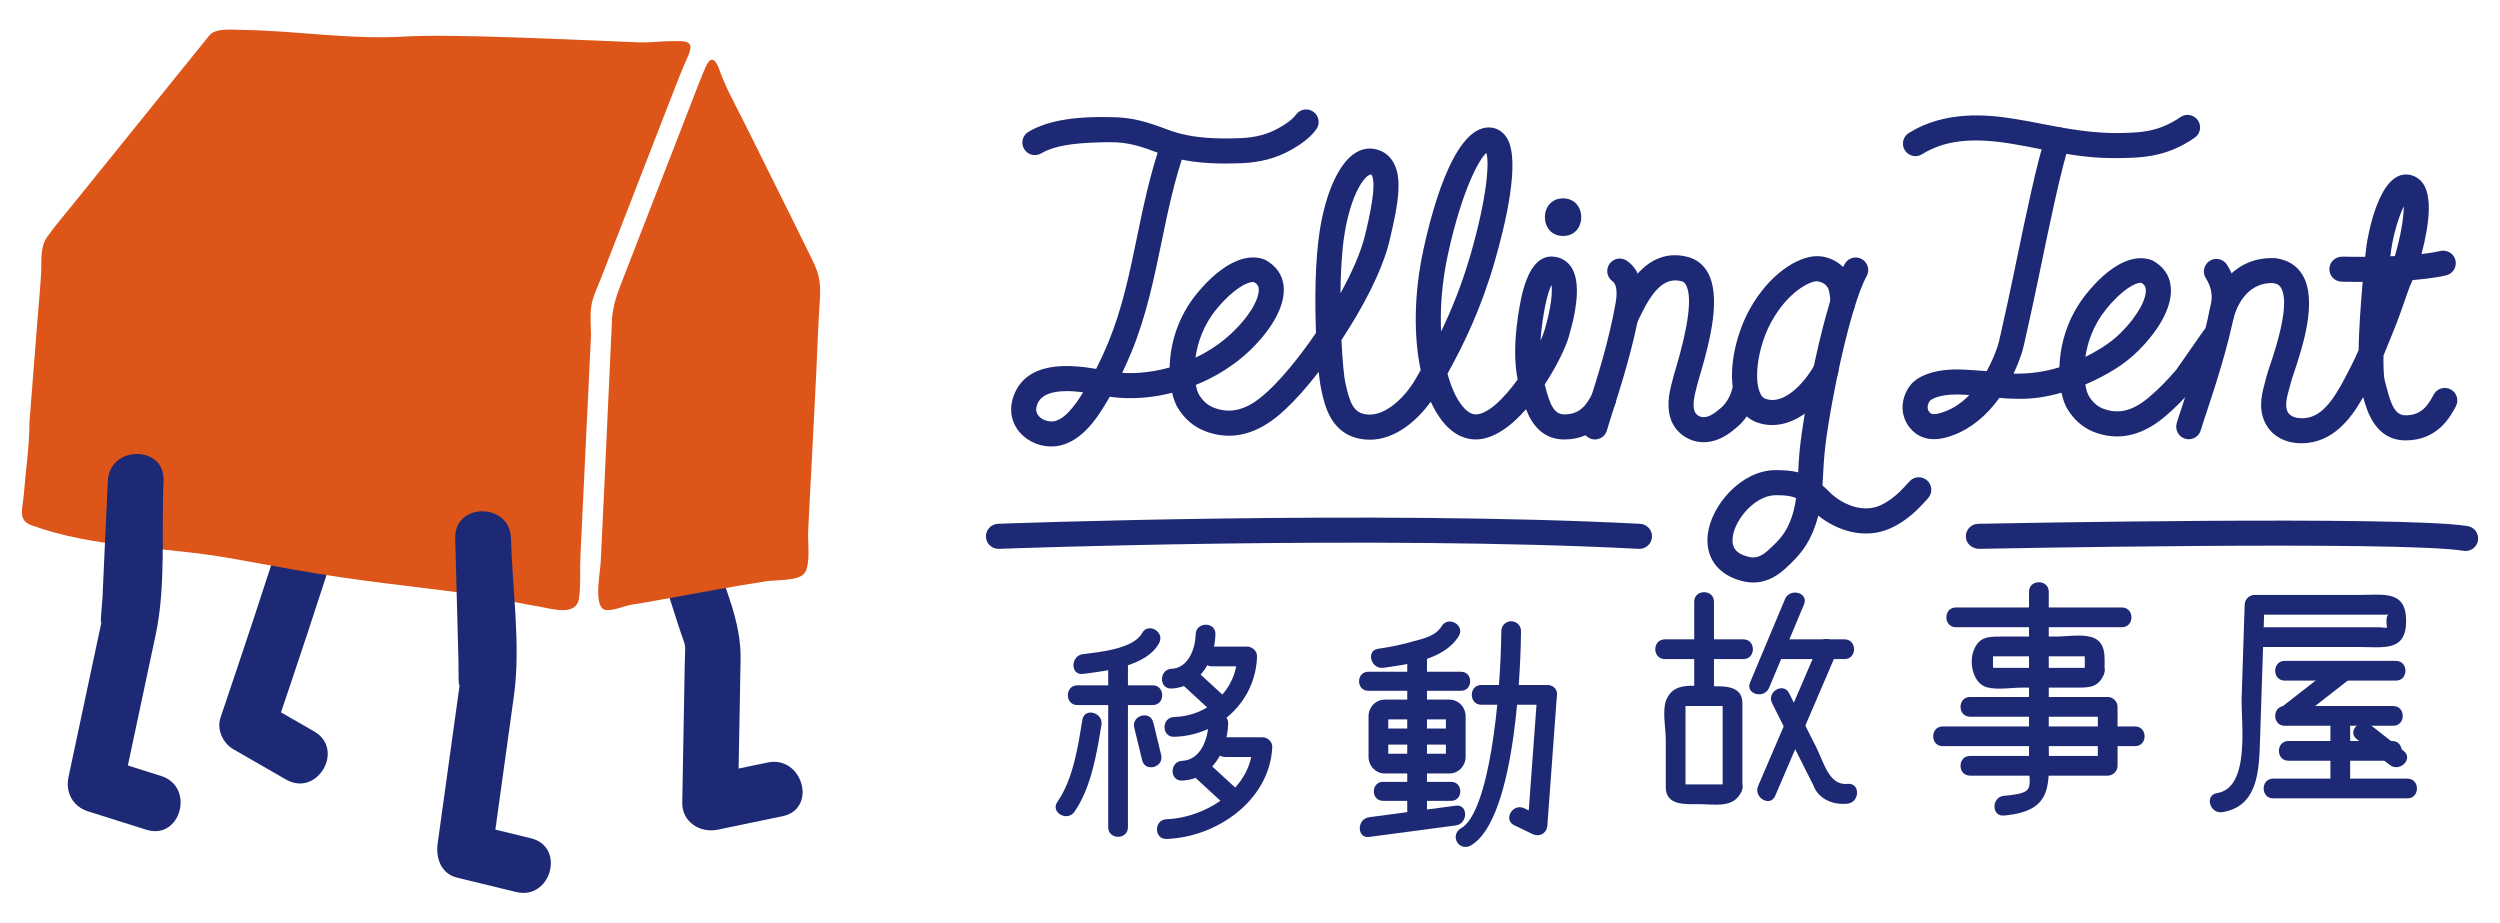 <?xml version="1.0" encoding="iso-8859-1"?>
<!-- Generator: Adobe Illustrator 16.0.0, SVG Export Plug-In . SVG Version: 6.00 Build 0)  -->
<!DOCTYPE svg PUBLIC "-//W3C//DTD SVG 1.1//EN" "http://www.w3.org/Graphics/SVG/1.1/DTD/svg11.dtd">
<svg version="1.1" id="&#x5716;&#x5C64;_1" xmlns="http://www.w3.org/2000/svg" xmlns:xlink="http://www.w3.org/1999/xlink" x="0px"
	 y="0px" width="284.986px" height="105.16px" viewBox="0 0 284.986 105.16" style="enable-background:new 0 0 284.986 105.16;"
	 xml:space="preserve">
<g>
	
		<rect x="262.631" y="74.853" transform="matrix(0.615 0.789 -0.789 0.615 163.971 -177.588)" style="fill:#1D2974;" width="2.25" height="8.372"/>
	<path style="fill:#1D2974;" d="M268.646,84.247c1.257,0.982,2.515,1.967,3.771,2.949c1.129,0.885,2.734-0.695,1.592-1.59
		c-1.256-0.984-2.514-1.969-3.77-2.953C269.11,81.771,267.506,83.353,268.646,84.247"/>
	<path style="fill:#1D2974;" d="M123.443,76.821c2.643-0.336,7.218-0.82,8.689-3.508c0.697-1.273-1.248-2.41-1.943-1.139
		c-1.001,1.827-5.001,2.174-6.748,2.396C122.018,74.75,122.005,77.004,123.443,76.821"/>
	<path style="fill:#1D2974;" d="M122.818,80.374h8.579c1.451,0,1.451-2.252,0-2.252h-8.579
		C121.366,78.124,121.366,80.374,122.818,80.374"/>
	<path style="fill:#1D2974;" d="M126.329,75.211v19.091c0,1.45,2.25,1.45,2.25,0V75.211
		C128.578,73.761,126.329,73.761,126.329,75.211"/>
	<path style="fill:#1D2974;" d="M123.39,82.041c-0.505,3.063-1.053,6.774-2.851,9.364c-0.834,1.195,1.119,2.316,1.941,1.136
		c1.918-2.761,2.542-6.644,3.078-9.901C125.793,81.222,123.627,80.612,123.39,82.041"/>
	<path style="fill:#1D2974;" d="M134.98,78.222c1.03,0.948,2.063,1.897,3.094,2.848c1.063,0.982,2.661-0.604,1.592-1.592
		c-1.031-0.949-2.063-1.896-3.093-2.847C135.507,75.649,133.912,77.237,134.98,78.222"/>
	<path style="fill:#1D2974;" d="M138.152,75.961h4.017c-0.375-0.375-0.75-0.752-1.125-1.127c-0.119,3.91-3.378,6.802-7.205,6.905
		c-1.452,0.039-1.454,2.291,0,2.253c5.073-0.144,9.301-4.009,9.455-9.158c0.02-0.612-0.526-1.123-1.125-1.123h-4.017
		C136.701,73.711,136.701,75.961,138.152,75.961"/>
	<path style="fill:#1D2974;" d="M136.303,72.299c-0.046,1.642-0.815,3.849-2.757,3.941c-1.445,0.067-1.451,2.319,0,2.25
		c3.245-0.156,4.924-3.236,5.007-6.191C138.594,70.847,136.344,70.851,136.303,72.299"/>
	<path style="fill:#1D2974;" d="M136.331,88.716c1.093,1.008,2.186,2.01,3.278,3.018c1.064,0.979,2.662-0.607,1.591-1.592
		c-1.092-1.006-2.187-2.011-3.278-3.017C136.856,86.146,135.263,87.731,136.331,88.716"/>
	<path style="fill:#1D2974;" d="M139.643,86.291h4.264c-0.377-0.373-0.752-0.748-1.127-1.123c-0.221,4.819-5.37,8.067-9.805,8.218
		c-1.445,0.049-1.451,2.299,0,2.248c5.713-0.191,11.772-4.378,12.055-10.466c0.026-0.614-0.533-1.125-1.123-1.125h-4.264
		C138.195,84.043,138.195,86.291,139.643,86.291"/>
	<path style="fill:#1D2974;" d="M137.754,82.479c-0.047,1.783-0.897,4.156-2.997,4.252c-1.446,0.065-1.451,2.315,0,2.25
		c3.403-0.154,5.165-3.404,5.246-6.502C140.045,81.03,137.791,81.034,137.754,82.479"/>
	<path style="fill:#1D2974;" d="M129.298,82.948c0.3,1.238,0.599,2.479,0.9,3.717c0.34,1.412,2.509,0.813,2.169-0.6
		c-0.301-1.238-0.601-2.479-0.9-3.717C131.124,80.938,128.956,81.536,129.298,82.948"/>
	<path style="fill:#1D2974;" d="M157.699,76.124c2.842-0.396,6.938-0.916,8.588-3.609c0.762-1.242-1.187-2.371-1.941-1.137
		c-0.684,1.117-1.983,1.383-3.147,1.711c-1.343,0.381-2.718,0.672-4.097,0.865C155.67,74.157,156.281,76.321,157.699,76.124"/>
	<path style="fill:#1D2974;" d="M155.974,78.745h10.57c1.396,0,1.396-2.168,0-2.168h-10.57
		C154.576,76.577,154.576,78.745,155.974,78.745"/>
	<path style="fill:#1D2974;" d="M168.865,80.338h7.498c1.448,0,1.448-2.252,0-2.252h-7.498
		C167.414,78.086,167.414,80.338,168.865,80.338"/>
	<path style="fill:#1D2974;" d="M175.237,79.211c-0.361,4.966-0.73,9.929-1.095,14.894c0.563-0.32,1.129-0.646,1.693-0.971
		c-0.695-0.334-1.389-0.666-2.08-0.998c-1.303-0.627-2.443,1.313-1.137,1.94c0.69,0.334,1.389,0.666,2.082,1
		c0.793,0.381,1.627-0.089,1.69-0.974c0.363-4.965,0.729-9.928,1.092-14.895C177.594,77.765,175.34,77.774,175.237,79.211"/>
	<path style="fill:#1D2974;" d="M157.66,91.293h7.76c1.396,0,1.396-2.168,0-2.168h-7.76C156.26,89.125,156.26,91.293,157.66,91.293"
		/>
	<path style="fill:#1D2974;" d="M157.131,84.879h8.818c1.182,0,1.182-1.834,0-1.834h-8.818
		C155.946,83.045,155.946,84.879,157.131,84.879"/>
	<path style="fill:#1D2974;" d="M156.076,95.407c3.289-0.438,6.58-0.877,9.873-1.314c1.416-0.189,1.434-2.441,0-2.25
		c-3.293,0.438-6.584,0.877-9.873,1.314C154.656,93.345,154.639,95.599,156.076,95.407"/>
	<path style="fill:#1D2974;" d="M160.418,74.165v19.387c0,1.451,2.25,1.451,2.25,0V74.165
		C162.668,72.713,160.418,72.713,160.418,74.165"/>
	<path style="fill:#1D2974;" d="M158.254,85.918h6.572v-3.912h-6.572V85.918z M165.235,88.17h-7.386
		c-1.02,0-1.844-0.856-1.844-1.905V81.66c0-1.05,0.824-1.906,1.844-1.906h7.386c1.012,0,1.838,0.856,1.838,1.906v4.604
		C167.073,87.313,166.246,88.17,165.235,88.17"/>
	<path style="fill:#1D2974;" d="M167.064,96.543c-0.396,0-0.778-0.207-0.981-0.58c-0.303-0.545-0.105-1.229,0.443-1.528
		c3.229-1.777,4.547-14.746,4.616-22.5c0.006-0.617,0.511-1.115,1.123-1.115h0.013c0.623,0.008,1.12,0.516,1.11,1.137
		c-0.018,2.188-0.346,21.459-5.781,24.453C167.435,96.5,167.25,96.543,167.064,96.543"/>
	<path style="fill:#1D2974;" d="M139.704,18.642c-2.358,0-5.062-0.224-7.551-1.167c-2.142-0.807-3.46-1.262-5.618-1.268
		c-2.683,0.033-5.927,0.136-7.834,1.271c-0.679,0.408-1.554,0.181-1.956-0.497c-0.406-0.679-0.183-1.554,0.497-1.958
		c2.489-1.481,6.053-1.747,9.3-1.672c2.59,0.006,4.229,0.552,6.623,1.45c2.678,1.02,5.81,1.044,8.256,0.945
		c1.666-0.064,3.027-0.418,4.277-1.11c0.739-0.411,1.563-0.921,2.041-1.573c0.465-0.643,1.358-0.773,1.994-0.313
		c0.637,0.468,0.772,1.36,0.311,1.998c-0.805,1.1-1.945,1.822-2.959,2.388c-1.635,0.905-3.451,1.384-5.551,1.468
		C140.955,18.623,140.343,18.642,139.704,18.642"/>
	<path style="fill:#1D2974;" d="M178.18,26.899c2.769,0,2.769-4.285,0-4.285C175.418,22.617,175.418,26.899,178.18,26.899"/>
	<path style="fill:#1D2974;" d="M194.196,50.408c-1.75,0-3.318-1.15-3.802-2.826c-0.459-1.592-0.022-3.201,0.361-4.623l0.271-0.931
		c1.497-5.041,1.887-8.263,1.151-9.573c-0.158-0.276-0.324-0.354-0.483-0.395c-2.054-0.55-3.435,1.264-4.814,4.174l-0.188,0.393
		c-0.35,0.715-1.204,1.002-1.909,0.658c-0.709-0.346-1.004-1.201-0.658-1.91l0.176-0.365c0.906-1.911,3.314-7.001,8.129-5.711
		c0.961,0.252,1.74,0.859,2.242,1.759c1.498,2.669,0.383,7.457-0.908,11.789l-0.199,0.682c-0.36,1.341-0.655,2.439-0.422,3.263
		c0.158,0.543,0.689,0.803,1.146,0.756c0.625-0.051,1.135-0.402,1.977-1.129c0.533-0.459,1.041-1.371,1.211-2.166
		c0.17-0.773,0.938-1.258,1.697-1.098c0.77,0.164,1.264,0.922,1.1,1.694c-0.301,1.403-1.143,2.868-2.139,3.731
		c-0.779,0.672-1.951,1.683-3.625,1.815C194.403,50.402,194.299,50.408,194.196,50.408"/>
	<path style="fill:#1D2974;" d="M181.81,50.094c-0.127,0-0.258-0.021-0.387-0.055c-0.76-0.215-1.201-1.004-0.986-1.765
		c0.16-0.569,0.408-1.344,0.701-2.274c0.914-2.863,2.291-7.193,3.041-11.504c0.211-1.22,0.082-2.123-0.348-2.422
		c-0.648-0.449-0.81-1.341-0.359-1.988c0.449-0.646,1.338-0.809,1.986-0.358c0.998,0.688,2.072,2.164,1.535,5.259
		c-0.783,4.5-2.195,8.942-3.133,11.881c-0.283,0.894-0.521,1.637-0.677,2.186C183.012,49.682,182.437,50.094,181.81,50.094"/>
	<path style="fill:#1D2974;" d="M156.306,19.89c-0.705,0-2.313,2.194-3.045,6.831c-0.305,1.93-0.432,4.326-0.457,6.711
		c1.308-2.361,2.342-4.704,2.813-6.658c0.385-1.597,1.403-5.84,0.721-6.881C156.328,19.89,156.316,19.89,156.306,19.89
		 M169.435,17.435c-0.694,0.576-2.713,3.886-4.393,11.633c-0.682,3.149-0.889,6.119-0.762,8.716c1.207-2.5,2.383-5.39,3.383-8.863
		C169.498,22.551,169.797,18.564,169.435,17.435 M176.864,32.47c-0.265,0.53-0.656,1.678-1.015,4.09
		c-0.114,0.803-0.194,1.563-0.242,2.278c0.205-0.455,0.363-0.862,0.464-1.199C176.875,34.917,176.971,33.233,176.864,32.47
		 M142.806,32.148c-0.609,0-2.163,0.715-4.108,3.062c-1.492,1.8-2.183,3.814-2.417,5.563c1.589-0.765,3.046-1.754,4.251-2.919
		c2.213-2.139,3.073-4.047,2.948-4.993c-0.028-0.229-0.11-0.469-0.509-0.687C142.93,32.158,142.873,32.148,142.806,32.148
		 M121.613,44.585c-1.538,0-2.937,0.34-3.375,1.513c-0.177,0.467-0.151,0.858,0.077,1.198c0.289,0.431,0.859,0.722,1.454,0.74
		c1.382,0.131,2.791-1.815,3.706-3.319C122.865,44.642,122.227,44.585,121.613,44.585 M119.823,50.896
		c-0.044,0-0.093-0.001-0.142-0.002c-1.51-0.046-2.943-0.815-3.742-2.005c-0.745-1.115-0.88-2.463-0.377-3.797
		c1.494-3.967,6.314-3.563,9.396-3.041c0.49-0.969,0.948-1.963,1.369-2.979c1.604-3.891,2.42-7.843,3.284-12.028
		c0.739-3.586,1.503-7.297,2.812-10.988c0.263-0.743,1.074-1.135,1.823-0.869c0.745,0.264,1.135,1.081,0.869,1.824
		c-1.244,3.507-1.987,7.117-2.709,10.611c-0.852,4.131-1.732,8.4-3.439,12.541c-0.327,0.793-0.677,1.575-1.043,2.34
		c0.645,0.043,1.317,0.039,2.014-0.012c1.139-0.082,2.279-0.287,3.394-0.6c0.055-2.583,0.867-5.729,3.167-8.502
		c2.718-3.276,5.528-4.657,7.698-3.79c1.264,0.685,1.957,1.682,2.116,2.888c0.283,2.113-1.102,4.817-3.794,7.426
		c-1.721,1.66-3.868,3.019-6.199,3.965c0.096,0.502,0.229,0.892,0.375,1.131c0.419,0.699,0.973,1.186,1.64,1.451
		c1.818,0.715,3.548,0.336,5.438-1.195c0.938-0.753,2.06-1.903,3.246-3.331c0.979-1.17,2.004-2.533,2.998-3.987
		c-0.147-3.723-0.108-8.261,0.429-11.668c0.659-4.204,2.104-7.462,3.854-8.714c0.926-0.662,1.781-0.69,2.346-0.588
		c0.884,0.151,1.604,0.619,2.082,1.351c1.146,1.742,0.771,4.549-0.332,9.116c-0.821,3.423-3.041,7.631-5.479,11.317
		c0.113,2.324,0.291,4.164,0.438,4.849c0.533,2.455,0.984,3.47,2.457,3.636c2.066,0.237,4.304-1.9,5.521-3.982
		c0.203-0.35,0.412-0.705,0.617-1.07c-0.824-3.908-0.761-8.803,0.309-13.729c1.201-5.547,3.853-14.711,7.975-13.887
		c0.541,0.147,1.164,0.461,1.607,1.258c1.478,2.641-0.26,9.828-1.426,13.877c-1.568,5.453-3.539,9.517-5.41,12.884
		c0.428,1.582,1.01,2.839,1.68,3.672c0.359,0.442,0.912,0.97,1.523,0.97c1.412,0,3.242-1.833,4.795-3.976
		c-0.389-1.945-0.381-4.333,0.029-7.115c0.313-2.144,1.067-7.188,4.075-6.89c0.822,0.074,1.527,0.486,1.99,1.166
		c0.967,1.418,0.871,4.119-0.283,8.026c-0.321,1.103-1.319,3.237-2.729,5.382l0.063,0.225c0.543,2.109,1.027,3.182,2.173,3.182
		c1.797,0,2.52-1.074,3.211-2.375c0.368-0.691,1.231-0.962,1.93-0.589c0.697,0.372,0.963,1.236,0.59,1.933
		c-0.617,1.164-2.068,3.888-5.729,3.888c-2.513,0-3.718-1.782-4.363-3.442c-1.719,1.949-3.729,3.442-5.748,3.442
		c-0.963,0-2.394-0.353-3.748-2.033c-0.521-0.646-0.977-1.407-1.367-2.272c-1.723,2.396-4.481,4.654-7.604,4.297
		c-3.744-0.426-4.472-3.773-4.9-5.773c-0.09-0.396-0.18-1.061-0.268-1.92c-0.375,0.48-0.744,0.939-1.105,1.373
		c-1.322,1.591-2.551,2.845-3.646,3.725c-2.697,2.178-5.483,2.729-8.279,1.627c-1.248-0.494-2.297-1.404-3.038-2.631
		c-0.25-0.416-0.477-1.001-0.64-1.712c-1.143,0.292-2.307,0.486-3.468,0.57c-1.27,0.09-2.498,0.05-3.646-0.116
		c-0.146,0.256-0.296,0.509-0.447,0.759C125.163,47.46,123.114,50.896,119.823,50.896"/>
	<path style="fill:#1D2974;" d="M202.658,56.452c-0.105,0-0.215,0-0.326,0.002c-2.254,0.051-4.57,2.723-4.814,4.789
		c-0.141,1.178,0.392,1.859,1.718,2.211c0.76,0.203,1.401,0.133,2.434-0.822c1.203-1.121,1.975-1.9,2.596-3.746
		c0.229-0.68,0.377-1.385,0.479-2.115C204.172,56.536,203.533,56.452,202.658,56.452 M199.869,66.399
		c-0.426,0-0.879-0.055-1.367-0.187c-2.703-0.711-4.131-2.696-3.824-5.308c0.396-3.313,3.797-7.226,7.592-7.311
		c1.039-0.016,1.925,0.055,2.709,0.251c0.002-0.032,0.002-0.067,0.007-0.104c0.043-0.791,0.084-1.582,0.159-2.361
		c0.431-4.45,2.82-17.117,5.146-21.293c0.381-0.688,1.252-0.939,1.943-0.553c0.688,0.381,0.938,1.252,0.555,1.939
		c-1.959,3.518-4.351,15.518-4.799,20.184c-0.074,0.742-0.113,1.487-0.154,2.238c-0.025,0.477-0.049,0.96-0.086,1.442
		c0.252,0.215,0.506,0.451,0.764,0.717c1.377,1.396,3.785,2.48,5.83,1.558c1.262-0.572,2.236-1.5,3.313-2.72
		c0.52-0.598,1.422-0.651,2.018-0.131c0.592,0.521,0.648,1.426,0.125,2.019c-1.141,1.295-2.447,2.607-4.279,3.435
		c-2.914,1.325-6.094,0.302-8.252-1.442c-0.084,0.342-0.182,0.685-0.295,1.021c-0.819,2.436-1.959,3.625-3.356,4.926
		C202.793,65.483,201.578,66.399,199.869,66.399"/>
	<path style="fill:#1D2974;" d="M202.012,48.455c-0.602,0-1.194-0.105-1.774-0.321c-0.752-0.282-1.771-0.95-2.353-2.521
		c-1.092-2.967-0.043-7.452,1.563-10.351c2.268-4.09,5.516-6.008,7.571-6.059c1.56-0.063,3.564,0.931,4.222,3.15
		c0.143,0.593,0.397,1.891,0.143,2.756c-0.227,0.755-1.012,1.189-1.777,0.962c-0.743-0.222-1.176-0.998-0.971-1.745
		c0.023-0.199-0.051-0.791-0.156-1.24c-0.239-0.821-1.057-1.002-1.391-1.027c-0.822,0.021-3.266,1.204-5.141,4.586
		c-1.431,2.584-2.047,6.164-1.379,7.979c0.248,0.676,0.563,0.795,0.672,0.834c1.957,0.726,4.26-1.457,5.664-3.946
		c0.391-0.685,1.258-0.931,1.942-0.542c0.688,0.39,0.933,1.261,0.543,1.949C207.401,46.44,204.646,48.455,202.012,48.455"/>
	<path style="fill:#1D2974;" d="M240.776,18.021c-2.927,0-5.669-0.534-8.32-1.052c-1.072-0.209-2.146-0.42-3.229-0.596
		c-4.487-0.731-7.606-0.359-10.121,1.209c-0.664,0.424-1.551,0.211-1.967-0.455c-0.42-0.668-0.215-1.551,0.453-1.967
		c4.064-2.543,8.853-2.138,12.092-1.604c1.113,0.178,2.213,0.396,3.316,0.61c2.666,0.519,5.188,0.951,7.795,1
		c2.914-0.008,5.152-0.015,7.764-1.817c0.654-0.452,1.537-0.284,1.988,0.364c0.447,0.649,0.281,1.539-0.365,1.986
		c-3.342,2.309-6.231,2.313-9.297,2.322C240.847,18.021,240.808,18.021,240.776,18.021"/>
	<path style="fill:#1D2974;" d="M243.992,32.233c-0.539,0-2.056,0.712-3.937,3.053c-1.401,1.741-2.078,3.686-2.332,5.397
		c0.644-0.313,1.267-0.662,1.863-1.039c0.795-0.498,1.537-1.081,2.15-1.688c2.155-2.15,2.995-4.071,2.866-5.02
		c-0.043-0.314-0.184-0.511-0.483-0.684C244.088,32.244,244.047,32.233,243.992,32.233 M223.078,44.968
		c-2.318,0-3.039,0.679-3.045,0.687c-0.229,0.258-0.474,0.865-0.101,1.318c0.144,0.168,0.369,0.454,1.74-0.049
		c1.104-0.403,2.041-1.088,2.824-1.894l-0.609-0.036C223.597,44.977,223.328,44.968,223.078,44.968 M220.463,50.063
		c-0.91,0-1.92-0.286-2.732-1.271c-1.352-1.643-0.936-3.777,0.173-5.041c0.396-0.447,1.981-1.864,6.178-1.606l0.69,0.041
		c0.4,0.022,0.806,0.046,1.207,0.084c0.162,0.015,0.328,0.03,0.488,0.047c0.594-1.076,0.988-2.089,1.219-2.752
		c0.146-0.429,0.242-0.885,0.345-1.336l0.086-0.386c0.52-2.254,0.996-4.508,1.469-6.771l0.299-1.445
		c0.854-4.123,2.437-11.799,3.354-14.217c0.28-0.738,1.11-1.104,1.846-0.826c0.736,0.279,1.104,1.104,0.826,1.843
		c-0.84,2.204-2.515,10.313-3.226,13.776l-0.303,1.457c-0.479,2.277-0.959,4.551-1.479,6.82l-0.08,0.364
		c-0.121,0.555-0.25,1.112-0.433,1.643c-0.252,0.736-0.539,1.442-0.854,2.11c0.082,0.001,0.155,0.001,0.229,0.001
		c1.793,0,3.334-0.226,4.976-0.724c0.006-0.002,0.014-0.006,0.02-0.008c0.076-2.559,0.877-5.645,3.074-8.371
		c2.646-3.295,5.395-4.688,7.541-3.805c1.244,0.693,1.902,1.655,2.063,2.864c0.283,2.104-1.059,4.812-3.684,7.425
		c-0.771,0.768-1.662,1.469-2.646,2.085c-1.07,0.674-2.222,1.271-3.396,1.763c0.092,0.58,0.236,1.025,0.389,1.291
		c0.406,0.689,0.938,1.176,1.576,1.438c1.732,0.7,3.39,0.317,5.197-1.194c1.074-0.892,2.133-1.951,3.229-3.242l3.093-4.438
		c0.448-0.646,1.34-0.809,1.987-0.355c0.646,0.453,0.806,1.342,0.355,1.99l-3.176,4.546c-1.291,1.528-2.466,2.701-3.662,3.695
		c-2.631,2.194-5.359,2.747-8.104,1.646c-1.221-0.504-2.244-1.416-2.965-2.643c-0.25-0.432-0.473-1.043-0.635-1.791
		c-1.758,0.482-3.418,0.768-5.387,0.682c-0.574-0.002-1.134-0.043-1.688-0.1c-1.469,2.047-3.275,3.523-5.272,4.253
		C222.242,49.755,221.403,50.063,220.463,50.063"/>
	<path style="fill:#1D2974;" d="M249.504,50.071c-0.133,0-0.271-0.018-0.406-0.06c-0.756-0.224-1.188-1.021-0.965-1.776
		c0.168-0.563,0.422-1.326,0.726-2.242c0.942-2.851,2.366-7.16,3.194-11.461c0.183-0.961-0.02-1.912-0.6-2.822
		c-0.424-0.664-0.229-1.549,0.438-1.972c0.664-0.428,1.547-0.228,1.972,0.438c0.971,1.521,1.313,3.214,0.993,4.892
		c-0.858,4.49-2.319,8.903-3.284,11.823c-0.295,0.882-0.539,1.615-0.697,2.159C250.687,49.669,250.121,50.071,249.504,50.071"/>
	<path style="fill:#1D2974;" d="M274.017,23.518c-0.535,1.104-1.155,3.061-1.426,4.893c-0.086,0.582-0.193,1.51-0.301,2.625
		c0.029-0.065,0.059-0.13,0.086-0.195c0.221-0.496,0.447-0.991,0.588-1.51C273.68,26.903,274.021,24.744,274.017,23.518
		 M262.364,50.527c-0.111,0-0.228-0.001-0.343-0.009c-1.805-0.083-3.266-1.027-3.901-2.521c-0.699-1.644-0.244-3.277,0.121-4.59
		l0.147-0.56c0.068-0.263,0.207-0.687,0.39-1.224c0.641-1.922,2.34-7.031,1.235-8.83c-0.131-0.213-0.336-0.44-0.877-0.521
		c-3.201-0.115-4.291,3.061-4.539,4.053c-0.19,0.768-0.979,1.227-1.729,1.041c-0.769-0.193-1.232-0.969-1.041-1.734
		c0.752-3.008,3.096-6.444,7.602-6.199c1.396,0.203,2.396,0.843,3.021,1.867c1.803,2.935,0.006,8.33-0.961,11.228
		c-0.152,0.457-0.273,0.814-0.33,1.036l-0.164,0.607c-0.283,1.021-0.556,1.986-0.248,2.707c0.293,0.684,1.156,0.774,1.414,0.787
		c1.811,0.125,3.129-0.998,4.633-3.623c0.268-0.474,0.52-0.959,0.77-1.445l0.382-0.729c0.332-0.632,0.631-1.281,0.918-1.949
		c0.088-4.603,0.752-10.889,0.905-11.932c0.127-0.861,1.343-8.445,4.732-8.085c0.721,0.078,1.34,0.46,1.752,1.075
		c1.232,1.85,0.393,5.977-0.531,9.111c-0.182,0.654-0.455,1.283-0.731,1.908c-0.17,0.387-0.347,0.772-0.48,1.17
		c-0.578,1.68-1.127,3.271-1.764,4.808l-0.469,1.153c-0.187,0.468-0.38,0.939-0.574,1.414c-0.019,1.383,0.028,2.468,0.174,2.959
		l0.178,0.664c0.539,2.109,1.023,3.181,2.17,3.181c1.802,0,2.543-1.119,3.203-2.367c0.369-0.694,1.236-0.961,1.933-0.592
		c0.694,0.368,0.965,1.235,0.594,1.93c-0.615,1.163-2.06,3.886-5.729,3.886c-3.326,0-4.354-3.113-4.838-4.938
		c-0.039,0.065-0.074,0.133-0.113,0.198C268.014,47.655,265.941,50.527,262.364,50.527"/>
	<path style="fill:#1D2974;" d="M269.164,32.136c-1.271,0-2.146-0.024-2.246-0.028c-0.789-0.023-1.408-0.682-1.383-1.471
		c0.02-0.789,0.672-1.374,1.471-1.385c0.076,0.004,7.512,0.218,11.182-0.645c0.763-0.172,1.537,0.294,1.722,1.063
		c0.18,0.769-0.297,1.537-1.064,1.72C276.121,32.026,271.793,32.136,269.164,32.136"/>
	<path style="fill:#1D2974;" d="M186.892,62.565c-0.024,0-0.051,0-0.078,0c-30.401-1.576-72.517-0.016-72.937,0h-0.056
		c-0.766,0-1.398-0.604-1.427-1.375c-0.031-0.787,0.584-1.449,1.373-1.48c0.421-0.018,42.657-1.58,73.196,0.002
		c0.787,0.041,1.396,0.711,1.354,1.5C188.278,61.976,187.646,62.565,186.892,62.565"/>
	<path style="fill:#1D2974;" d="M281.064,62.81c-0.075,0-0.153-0.006-0.231-0.021c-7.063-1.164-54.801-0.235-55.279-0.224
		c-0.809-0.059-1.44-0.612-1.459-1.399c-0.014-0.791,0.613-1.44,1.4-1.457c1.979-0.039,48.492-0.942,55.801,0.263
		c0.781,0.129,1.305,0.862,1.18,1.645C282.357,62.313,281.754,62.81,281.064,62.81"/>
	<path style="fill:#1D2974;" d="M75.225,64.726c0.707,2.199,1.414,4.401,2.119,6.604c0.95,2.959,0.768,1.453,0.71,4.53
		c-0.097,5.222-0.188,10.439-0.281,15.66c-0.041,2.168,2.048,3.474,4.019,3.063c2.47-0.512,4.938-1.023,7.407-1.537
		c4.012-0.831,2.311-6.953-1.689-6.125c-2.467,0.512-4.935,1.023-7.407,1.537c1.342,1.02,2.684,2.041,4.024,3.063
		c0.097-5.472,0.196-10.94,0.295-16.414c0.077-4.176-1.804-8.129-3.072-12.071C80.102,59.151,73.972,60.813,75.225,64.726"/>
	<path style="fill:#1D2974;" d="M32.631,59.019c-2.389,7.641-4.938,15.213-7.498,22.797c-0.45,1.332,0.279,2.91,1.458,3.588
		c2.004,1.152,4.009,2.307,6.013,3.459c3.562,2.049,6.759-3.441,3.208-5.484c-2.005-1.152-4.009-2.309-6.013-3.461
		c0.487,1.193,0.973,2.393,1.46,3.586c2.561-7.582,5.106-15.156,7.498-22.795C39.984,56.788,33.848,55.122,32.631,59.019"/>
	<path style="fill:#DD5519;" d="M67.568,34.164c0.242-0.836,0.634-1.643,0.938-2.438c0.774-1.992,1.547-3.98,2.32-5.967
		c0.974-2.518,1.956-5.038,2.93-7.555c0.935-2.41,1.875-4.82,2.807-7.229c0.582-1.498,1.154-3.001,1.818-4.462
		c0.759-1.679,0.134-1.863-1.403-1.827c-0.41,0.012-0.831,0.007-1.239,0.025c-0.95,0.043-1.905,0.154-2.858,0.119
		c-7.442-0.285-21.411-0.994-26.717-0.666c-6.343,0.387-12.521-0.701-18.838-0.761c-0.888-0.006-2.768-0.221-3.45,0.624
		c-0.544,0.666-1.083,1.34-1.623,2.008c-1.317,1.625-2.63,3.252-3.941,4.877c-1.65,2.053-3.316,4.1-4.964,6.155
		c-1.563,1.944-3.148,3.877-4.705,5.828c-1.093,1.372-2.253,2.688-3.273,4.123c-0.84,1.181-0.602,2.795-0.688,4.18
		c-0.104,1.817-0.288,3.63-0.425,5.447c-0.296,3.835-0.602,7.667-0.902,11.499c0,2.742-0.435,5.557-0.648,8.292
		c-0.109,1.432-0.73,2.86,0.845,3.432c7.374,2.676,15.282,2.418,22.883,3.803c11.908,2.17,12.51,2.222,24.484,3.683
		c4.91,0.602,8.346,1.438,10.861,1.858c1.169,0.192,3.956,1.08,4.231-1.056c0.214-1.641,0.071-3.03,0.149-4.686
		c0.104-2.219,0.209-4.438,0.318-6.654c0.158-3.319,0.315-6.641,0.479-9.96c0.134-2.858,0.271-5.717,0.411-8.576
		c0-1.071-0.114-2.168,0.014-3.239C67.417,34.742,67.487,34.451,67.568,34.164"/>
	<path style="fill:#DD5519;" d="M80.944,6.886c-0.205,0.141-0.387,0.475-0.516,0.78c-0.482,1.094-0.891,2.188-1.328,3.303
		c-0.891,2.309-1.788,4.611-2.681,6.92c-0.989,2.538-1.977,5.08-2.965,7.619c-0.812,2.1-1.631,4.201-2.442,6.3
		c-0.635,1.632-1.174,2.979-1.255,4.762c-0.091,1.961-0.182,3.923-0.268,5.884c-0.054,1.12-0.105,2.238-0.157,3.358
		c-0.287,6.091-0.545,12.186-0.854,18.277c-0.066,1.244-0.859,5.146,0.521,5.43c0.844,0.174,2.209-0.473,3.078-0.604
		c1.045-0.152,2.076-0.346,3.111-0.531c4.043-0.729,8.089-1.494,12.146-2.125c1.083-0.172,3.769,0.002,4.4-0.953
		c0.686-1.039,0.334-3.467,0.391-4.672c0.071-1.73,0.176-3.455,0.262-5.187c0.291-5.792,0.625-11.581,0.859-17.378
		c0.048-1.174,0.115-2.342,0.19-3.519c0.134-2.047,0.085-3.043-0.815-4.877c-0.82-1.668-1.642-3.332-2.462-5
		c-1.044-2.112-2.097-4.227-3.149-6.338c-1.208-2.428-2.404-4.861-3.646-7.273c-0.435-0.85-0.83-1.723-1.179-2.618
		C82.021,8.033,81.593,6.447,80.944,6.886"/>
	<path style="fill:#1D2974;" d="M12.292,54.815c-0.12,2.563-0.234,5.121-0.354,7.686c-0.083,1.859-0.167,3.723-0.252,5.582
		c-0.023,0.514-0.381,4.055-0.057,2.537c-1.274,5.984-2.547,11.977-3.82,17.961c-0.37,1.74,0.494,3.361,2.217,3.906
		c2.22,0.699,4.438,1.398,6.657,2.098c3.92,1.236,5.584-4.896,1.689-6.125c-2.22-0.699-4.438-1.396-6.658-2.098
		c0.74,1.303,1.48,2.604,2.22,3.908c1.274-5.986,2.547-11.978,3.822-17.963c1.177-5.539,0.63-11.84,0.888-17.492
		C18.829,50.721,12.475,50.736,12.292,54.815"/>
	<path style="fill:#1D2974;" d="M51.893,61.354c0.073,2.854,0.148,5.707,0.225,8.563c0.048,1.811,0.096,3.621,0.144,5.434
		c0.016,0.463-0.036,3.967,0.185,2.385c-0.853,6.136-1.702,12.271-2.555,18.406c-0.229,1.67,0.375,3.459,2.219,3.906
		c2.242,0.545,4.485,1.092,6.725,1.635c3.979,0.969,5.669-5.158,1.688-6.125c-2.24-0.545-4.48-1.092-6.724-1.635
		c0.739,1.303,1.479,2.604,2.218,3.908c0.858-6.172,1.714-12.34,2.568-18.512c0.799-5.764-0.187-12.146-0.338-17.965
		C58.136,57.265,51.785,57.254,51.893,61.354"/>
	<path style="fill:#1D2974;" d="M222.965,71.499h18.918c1.451,0,1.451-2.25,0-2.25h-18.918
		C221.514,69.249,221.514,71.499,222.965,71.499"/>
	<path style="fill:#1D2974;" d="M224.576,81.7h15.688c-0.375-0.373-0.752-0.75-1.125-1.125v6.719c0.373-0.375,0.75-0.75,1.125-1.123
		h-15.688c-1.449,0-1.449,2.248,0,2.248h15.688c0.611,0,1.125-0.51,1.125-1.125v-6.719c0-0.613-0.514-1.125-1.125-1.125h-15.688
		C223.127,79.45,223.127,81.7,224.576,81.7"/>
	<path style="fill:#1D2974;" d="M231.297,67.457v11.767v7.799c0,2.904,0.813,3.356-2.859,3.695c-1.434,0.131-1.442,2.383,0,2.25
		c5.752-0.527,5.109-3.548,5.109-8.232V67.457C233.547,66.008,231.297,66.008,231.297,67.457"/>
	<path style="fill:#1D2974;" d="M221.461,85.058h21.926c1.449,0,1.449-2.248,0-2.248h-21.926
		C220.01,82.81,220.01,85.058,221.461,85.058"/>
	<path style="fill:#1D2974;" d="M237.689,76.187c0.046-0.117,0.584-0.053-0.065-0.053h-1.521h-4.672h-3.715h-0.897
		c0.356,0.336,0.481,0.276,0.372-0.173v-1.347c0,0.257-0.686,0.201,0.025,0.201h1.521h4.674h3.981c0.9,0,0.259,0.078,0.259-0.201
		v1.869c0,1.451,2.25,1.451,2.25,0c0-1.512,0.288-3.373-1.548-3.877c-1.188-0.326-2.771-0.041-3.981-0.041h-6.346
		c-1.457,0-2.449,0.063-3.046,1.603c-0.547,1.406-0.055,3.746,1.509,4.179c1.184,0.323,2.771,0.039,3.979,0.039h6.354
		c1.448,0,2.446-0.064,3.039-1.601C240.379,75.427,238.203,74.847,237.689,76.187"/>
	<path style="fill:#1D2974;" d="M189.783,75.132h8.951c1.448,0,1.448-2.25,0-2.25h-8.951
		C188.33,72.882,188.33,75.132,189.783,75.132"/>
	<path style="fill:#1D2974;" d="M202.735,75.132h7.53c1.449,0,1.449-2.25,0-2.25h-7.53
		C201.283,72.882,201.283,75.132,202.735,75.132"/>
	<path style="fill:#1D2974;" d="M196.412,89.472c0.045-0.113,0.578-0.052-0.049-0.052h-1.025h-2.549h-0.859
		c-0.42,0,0.207,0.494,0.207,0.248v-1.323v-8.183c0,0.396-0.666,0.321,0.019,0.321h1.024h2.547h0.855
		c0.426,0-0.209-0.493-0.209-0.248v1.324v8.211c0,1.449,2.25,1.449,2.25,0v-9.608c0-2.119-2.26-1.929-3.707-1.929
		c-1.932,0-4.156-0.545-4.988,1.603c-0.459,1.185-0.039,3.228-0.039,4.464v5.442c0,2.118,2.267,1.926,3.709,1.926
		c1.929,0,4.164,0.548,4.984-1.601C199.101,88.711,196.926,88.131,196.412,89.472"/>
	<path style="fill:#1D2974;" d="M193.131,68.595V79.36c0,1.451,2.252,1.451,2.252,0V68.595
		C195.383,67.144,193.131,67.144,193.131,68.595"/>
	<path style="fill:#1D2974;" d="M203.48,68.293c-1.327,3.17-2.653,6.341-3.983,9.511c-0.563,1.34,1.617,1.918,2.17,0.6
		c1.328-3.17,2.658-6.34,3.984-9.51C206.211,67.554,204.031,66.978,203.48,68.293"/>
	<path style="fill:#1D2974;" d="M202.008,80.161c1.217,2.416,2.432,4.834,3.646,7.252c0.266,0.527,0.53,1.061,0.799,1.59
		c0.346,0.688,0.063,0.074,0.315,0.664c0.658,1.521,2.314,2.115,3.855,1.941c1.422-0.158,1.438-2.414,0-2.25
		c-2.104,0.236-2.697-2.418-3.563-4.137c-1.035-2.066-2.071-4.132-3.108-6.197C203.303,77.728,201.36,78.868,202.008,80.161"/>
	<path style="fill:#1D2974;" d="M207.349,73.438c-2.311,5.385-4.621,10.771-6.93,16.152c-0.564,1.317,1.373,2.467,1.941,1.135
		c2.309-5.381,4.618-10.769,6.93-16.15C209.86,73.256,207.922,72.108,207.349,73.438"/>
	<path style="fill:#1D2974;" d="M256.887,73.754h12.041c2.777,0,5.357,0.572,5.357-2.967c0-3.529-2.562-2.968-5.33-2.968h-11.949
		c-0.631,0-1.107,0.513-1.127,1.127c-0.115,3.539-0.229,7.082-0.344,10.623c-0.086,2.726,1.047,10.244-2.814,10.843
		c-1.432,0.222-0.822,2.39,0.601,2.168c4.121-0.636,4.2-4.856,4.307-8.142c0.17-5.164,0.336-10.328,0.504-15.492
		c-0.375,0.373-0.752,0.748-1.123,1.123h7.717h5.627h1.521c0.74,0,0.166-0.264,0.166,0.718c0,1.088,0.447,0.717-1.103,0.717h-5.375
		h-8.674C255.433,71.504,255.433,73.754,256.887,73.754"/>
	<path style="fill:#1D2974;" d="M260.448,77.586h12.67c1.451,0,1.451-2.25,0-2.25h-12.67
		C258.996,75.336,258.996,77.586,260.448,77.586"/>
	<path style="fill:#1D2974;" d="M260.871,86.72h11.822c1.448,0,1.448-2.25,0-2.25h-11.822C259.42,84.47,259.42,86.72,260.871,86.72"
		/>
	<path style="fill:#1D2974;" d="M267.905,89.877v-8.271c0-1.451-2.25-1.451-2.25,0v8.271
		C265.655,91.329,267.905,91.329,267.905,89.877"/>
	<path style="fill:#1D2974;" d="M259.135,91.009h15.295c1.451,0,1.451-2.25,0-2.25h-15.295
		C257.681,88.759,257.681,91.009,259.135,91.009"/>
	<path style="fill:#1D2974;" d="M260.448,82.733h12.366c1.451,0,1.451-2.25,0-2.25h-12.366
		C258.996,80.483,258.996,82.733,260.448,82.733"/>
</g>
</svg>
